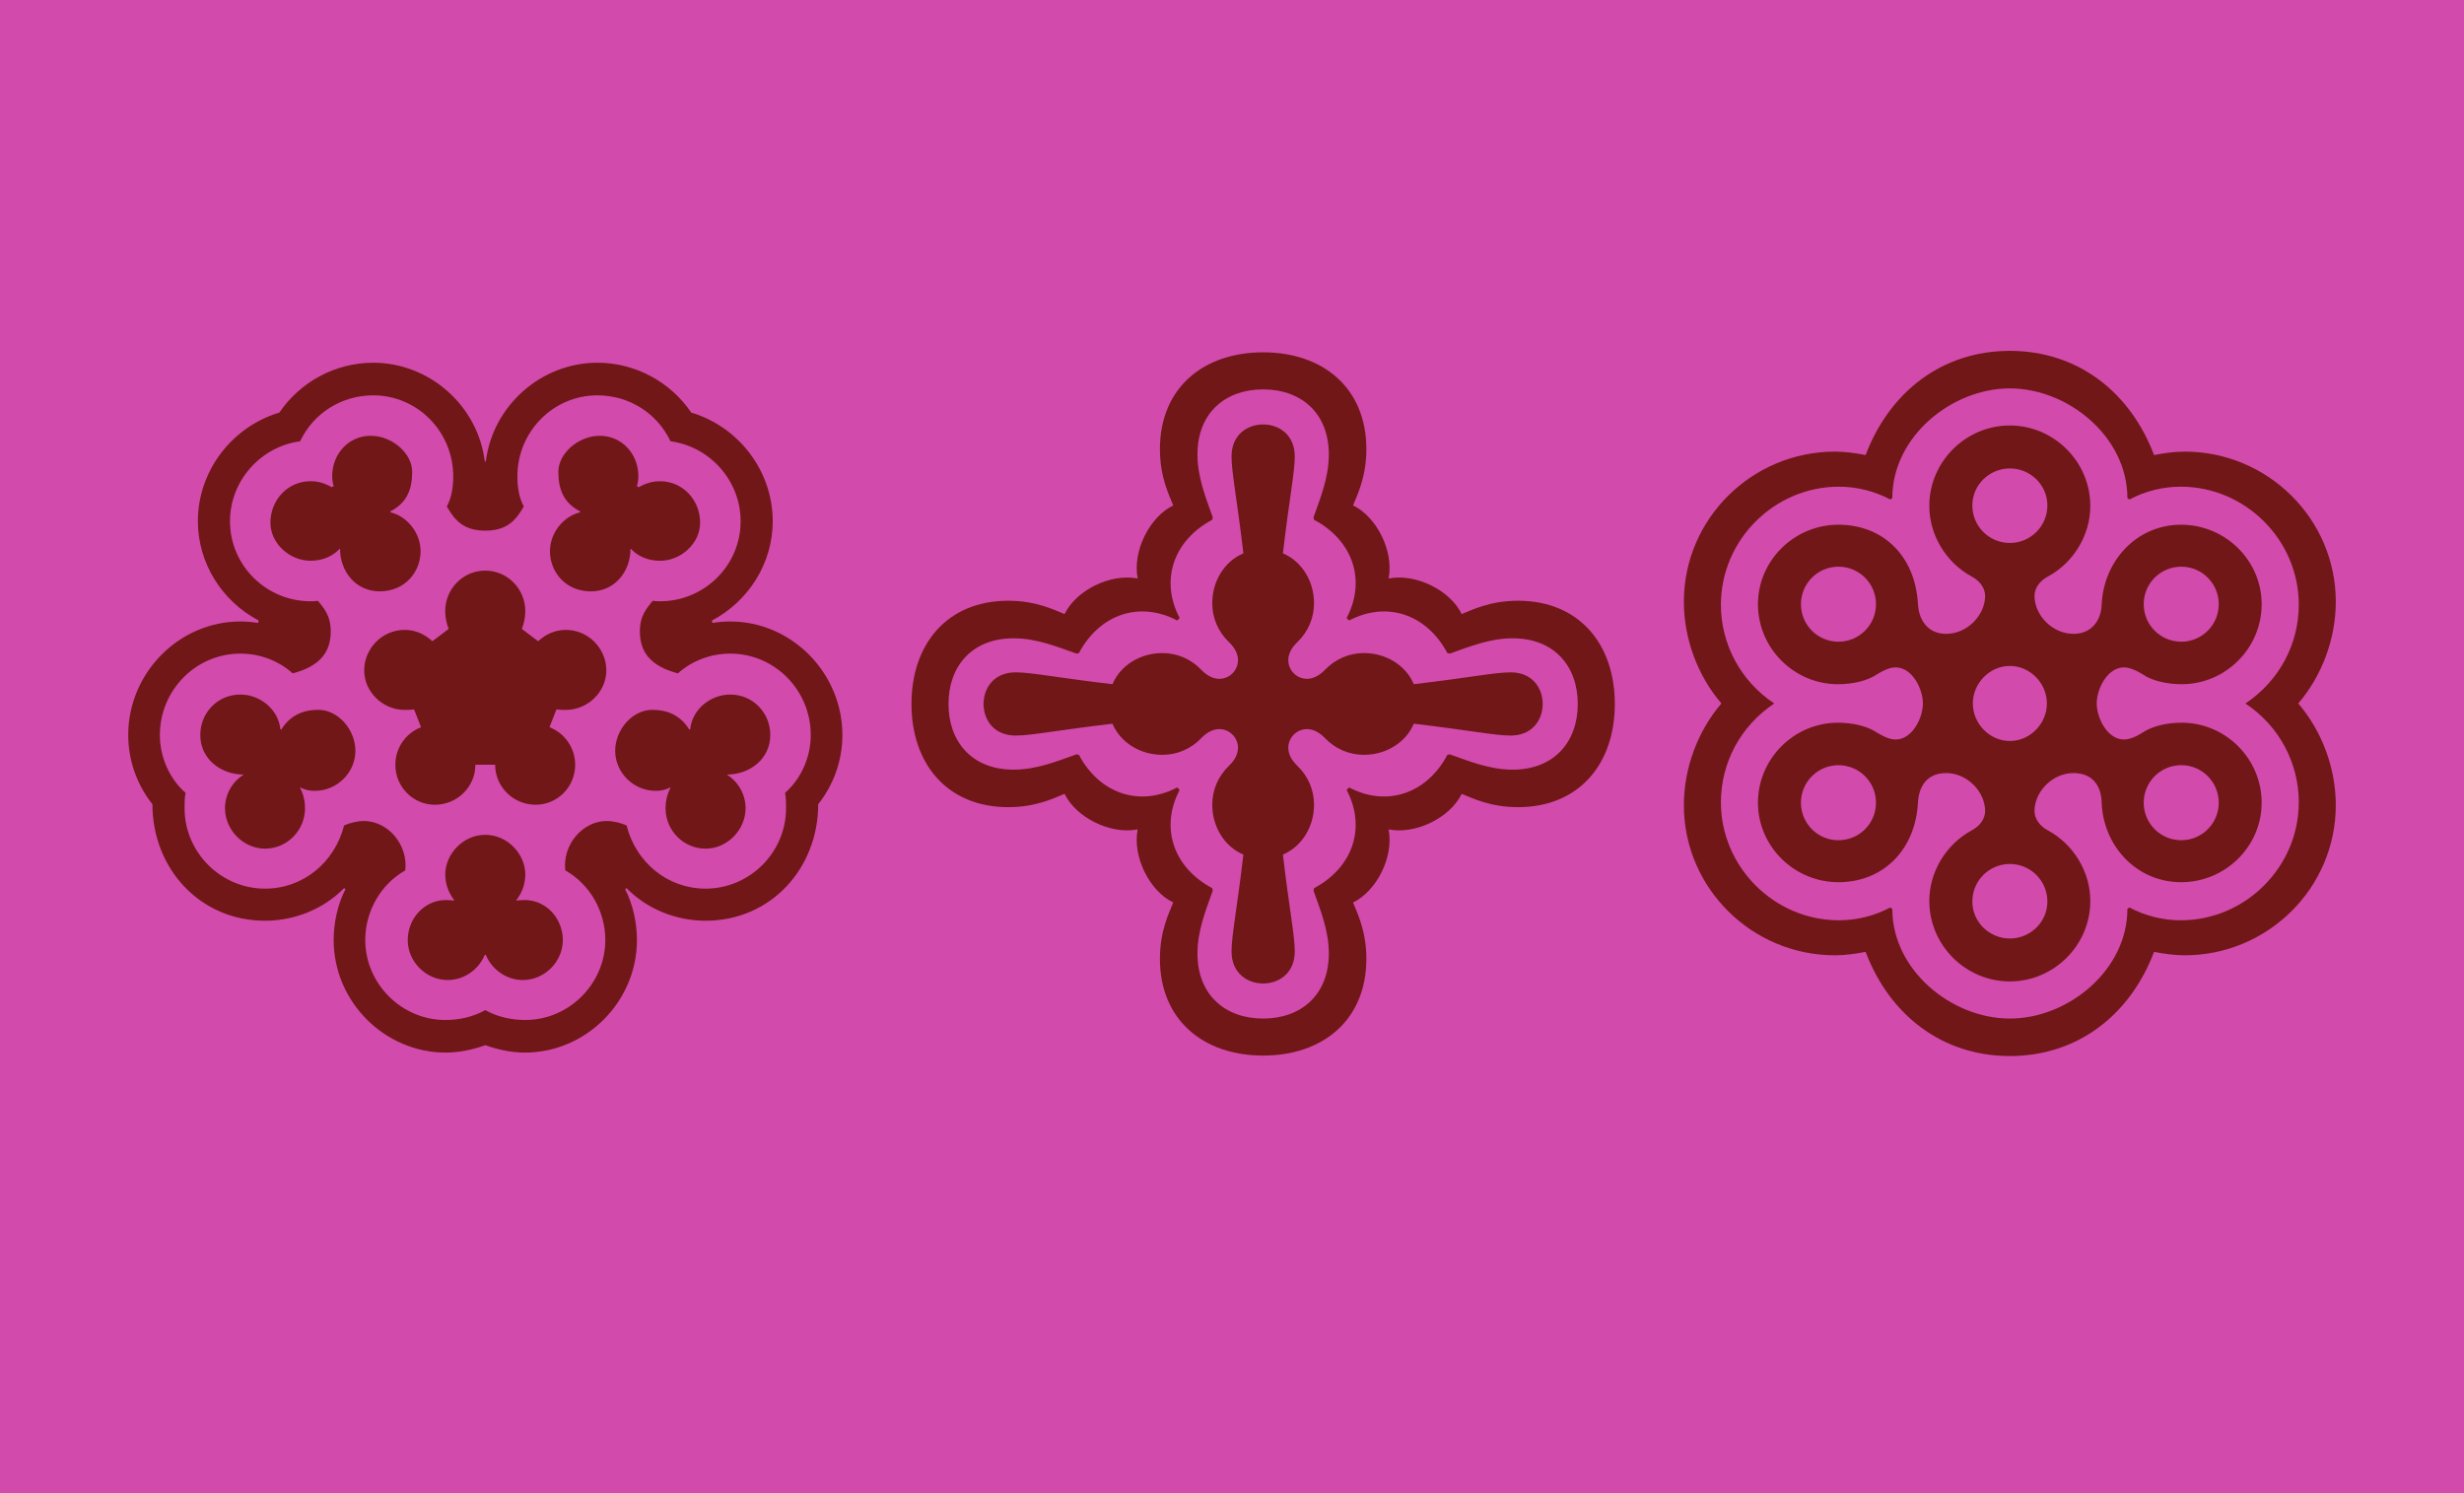 <?xml version="1.0" encoding="utf-8"?>
<!-- Generator: Adobe Illustrator 27.4.0, SVG Export Plug-In . SVG Version: 6.00 Build 0)  -->
<svg version="1.1" id="Layer_1" xmlns="http://www.w3.org/2000/svg" xmlns:xlink="http://www.w3.org/1999/xlink" x="0px" y="0px"
	 viewBox="0 0 1000 606.06" style="enable-background:new 0 0 1000 606.06;" xml:space="preserve">
<style type="text/css">
	.st0{fill:#D24AAC;}
	.st1{fill:#711717;}
</style>
<rect class="st0" width="1000" height="606.06"/>
<g>
	<path class="st1" d="M139.63,360.49c-8.42,8.62-20.24,13.23-32.07,13.23c-26.46,0-45.7-21.25-45.7-47.3
		c-6.41-8.02-9.82-18.04-9.82-28.06c0-25.26,20.65-46.1,45.5-46.1c2.41,0,5.01,0.2,7.22,0.6l0.2-1
		c-14.83-7.82-24.65-23.25-24.65-40.29c0-20.25,13.63-38.28,33.07-44.1c8.42-12.43,22.65-20.24,38.08-20.24
		c22.85,0,42.49,17.44,45.3,40.09h0.4c2.81-22.65,22.45-40.09,45.3-40.09c15.43,0,29.67,7.82,38.08,20.24
		c19.44,5.81,33.07,23.85,33.07,44.1c0,17.04-9.82,32.47-24.65,40.29l0.2,1c2.21-0.4,4.81-0.6,7.22-0.6
		c24.85,0,45.5,20.85,45.5,46.1c0,10.02-3.41,20.04-9.82,28.06c0,26.06-19.24,47.3-45.7,47.3c-11.83,0-23.65-4.61-32.07-13.23
		l-0.6,0.4c3.21,6.21,4.81,13.63,4.81,20.65c0,25.05-20.65,45.7-45.5,45.7c-5.41,0-11.02-1.2-16.04-3.01
		c-5.01,1.8-10.62,3.01-16.04,3.01c-24.85,0-45.5-20.65-45.5-45.7c0-7.02,1.6-14.43,4.81-20.65L139.63,360.49z M164.48,353.28
		c-10.22,5.81-16.24,16.84-16.24,28.26c0,17.64,14.63,32.47,32.47,32.47c5.61,0,11.22-1.2,16.24-4.01
		c5.01,2.81,10.62,4.01,16.24,4.01c17.84,0,32.47-14.83,32.47-32.47c0-11.42-6.01-22.45-16.24-28.26
		c-1.2-10.42,7.02-20.04,16.84-20.04c2.61,0,5.81,0.8,8.02,1.8c3.81,15.03,16.64,25.66,32.07,25.66c17.84,0,32.67-14.63,32.67-32.67
		c0-2,0-4.21-0.4-6.21c6.61-5.81,10.42-14.63,10.42-23.45c0-18.24-14.63-33.07-32.67-33.07c-7.82,0-15.43,2.81-21.25,8.02
		c-10.62-2.81-15.43-8.22-15.43-17.04c0-6.62,3.01-9.62,5.21-12.43c1.2,0.2,2,0.2,3.01,0.2c17.84,0,32.67-14.43,32.67-32.47
		c0-16.24-12.23-30.27-28.46-32.47c-5.41-11.42-16.84-18.64-29.67-18.64c-18.04,0-32.47,14.83-32.47,32.87
		c0,4.21,0.6,8.62,2.61,12.23c-3.41,6.01-7.22,9.82-15.63,9.82c-8.42,0-12.23-3.81-15.63-9.82c2-3.61,2.61-8.02,2.61-12.23
		c0-18.04-14.43-32.87-32.47-32.87c-12.83,0-24.25,7.22-29.67,18.64c-16.24,2.21-28.46,16.24-28.46,32.47
		c0,18.04,14.83,32.47,32.67,32.47c1,0,1.8,0,3.01-0.2c2.21,2.81,5.21,5.81,5.21,12.43c0,8.82-4.81,14.23-15.43,17.04
		c-5.81-5.21-13.43-8.02-21.25-8.02c-18.04,0-32.67,14.83-32.67,33.07c0,8.82,3.81,17.64,10.42,23.45c-0.4,2-0.4,4.21-0.4,6.21
		c0,18.04,14.83,32.67,32.67,32.67c15.43,0,28.26-10.62,32.07-25.66c2.21-1,5.41-1.8,8.02-1.8
		C157.47,333.23,165.68,342.86,164.48,353.28z M121.79,319.8c1.4,2.61,2,5.61,2,8.22c0,9.02-7.22,16.44-16.24,16.44
		c-8.82,0-16.24-7.62-16.24-16.44c0-5.41,2.81-10.62,7.62-13.63c-9.42,0-17.64-6.41-17.64-16.04c0-9.22,7.22-16.44,16.24-16.44
		c8.02,0,15.43,6.01,16.24,14.03l0.4,0.2c3.41-5.61,8.62-8.02,15.03-8.02c8.02,0,15.03,8.02,15.03,16.64
		c0,8.82-7.42,16.24-16.44,16.24c-2,0-4.21-0.4-5.81-1.4L121.79,319.8z M137.82,222.79c-3.01,3.21-7.22,4.81-11.83,4.81
		c-8.42,0-16.24-7.02-16.24-15.43c0-9.22,7.02-16.84,16.24-16.84c3.21,0,5.81,0.8,8.62,2.4l0.8-0.4c-0.4-1.4-0.6-2.81-0.6-4.01
		c0-9.22,6.82-16.44,15.63-16.44s16.84,7.22,16.84,14.63c0,7.22-2.21,12.63-8.82,16.04v0.4c6.21,1.4,12.23,7.82,12.23,15.83
		s-6.01,16.24-16.64,16.24c-9.62,0-16.04-8.02-16.04-17.24H137.82z M213.19,248.05c0,2.81-0.6,5.01-1.4,7.22l6.62,5.01
		c3.01-2.81,6.81-4.61,11.22-4.61c9.22,0,16.44,7.62,16.44,16.44s-7.62,16.04-16.44,16.04c-1.2,0-2.41,0-3.81-0.2l-2.81,7.22
		c6.21,2.41,10.42,8.42,10.42,15.23c0,9.02-7.22,16.24-16.04,16.24c-9.02,0-16.44-7.22-16.44-16.24h-8.02
		c0,9.02-7.42,16.24-16.44,16.24c-8.82,0-16.04-7.22-16.04-16.24c0-6.82,4.21-12.83,10.42-15.23l-2.81-7.22
		c-1.4,0.2-2.61,0.2-3.81,0.2c-8.82,0-16.44-7.22-16.44-16.04s7.22-16.44,16.44-16.44c4.41,0,8.22,1.8,11.22,4.61l6.61-5.01
		c-0.8-2.2-1.4-4.41-1.4-7.22c0-9.02,7.22-16.44,16.24-16.44S213.19,239.03,213.19,248.05z M196.95,338.85
		c9.22,0,16.24,8.02,16.24,16.04c0,4.01-1.4,7.62-3.61,10.42v0.2c1,0,2-0.2,3.21-0.2c9.22,0,15.63,7.82,15.63,16.24
		c0,8.82-7.42,16.24-16.24,16.24c-6.41,0-12.43-4.01-15.03-10.22h-0.4c-2.61,6.21-8.62,10.22-15.03,10.22
		c-8.82,0-16.24-7.42-16.24-16.24c0-8.42,6.41-16.24,15.63-16.24c1.2,0,2.21,0.2,3.21,0.2v-0.2c-2.21-2.81-3.61-6.41-3.61-10.42
		C180.72,346.86,187.73,338.85,196.95,338.85z M255.88,222.79c0,9.22-6.41,17.24-16.04,17.24c-10.62,0-16.64-8.22-16.64-16.24
		s6.01-14.43,12.23-15.83v-0.4c-6.61-3.41-8.82-8.82-8.82-16.04c0-7.42,8.02-14.63,16.84-14.63s15.63,7.22,15.63,16.44
		c0,1.2-0.2,2.61-0.6,4.01l0.8,0.4c2.81-1.6,5.41-2.4,8.62-2.4c9.22,0,16.24,7.62,16.24,16.84c0,8.42-7.82,15.43-16.24,15.43
		c-4.61,0-8.82-1.6-11.83-4.81H255.88z M271.92,319.6c-1.6,1-3.81,1.4-5.81,1.4c-9.02,0-16.44-7.42-16.44-16.24
		c0-8.62,7.01-16.64,15.03-16.64c6.41,0,11.63,2.41,15.03,8.02l0.4-0.2c0.8-8.02,8.22-14.03,16.24-14.03
		c9.02,0,16.24,7.21,16.24,16.44c0,9.62-8.22,16.04-17.64,16.04c4.81,3.01,7.62,8.22,7.62,13.63c0,8.82-7.42,16.44-16.24,16.44
		c-9.02,0-16.24-7.42-16.24-16.44c0-2.61,0.6-5.61,2-8.22L271.92,319.6z"/>
	<path class="st1" d="M409.21,327.62c-24.85,0-39.29-17.64-39.29-41.89s14.43-41.89,39.29-41.89c11.42,0,18.84,3.81,22.85,5.41
		c4.61-9.62,18.64-16.64,29.67-14.43c-2.21-11.02,4.81-25.05,14.43-29.67c-1.6-4.01-5.41-11.42-5.41-22.85
		c0-24.85,17.64-39.29,41.89-39.29c24.25,0,41.89,14.43,41.89,39.29c0,11.43-3.81,18.84-5.41,22.85
		c9.62,4.61,16.64,18.64,14.43,29.67c11.02-2.21,25.05,4.81,29.67,14.43c4.01-1.6,11.42-5.41,22.85-5.41
		c24.85,0,39.29,17.64,39.29,41.89s-14.43,41.89-39.29,41.89c-11.43,0-18.84-3.81-22.85-5.41c-4.61,9.62-18.64,16.64-29.67,14.43
		c2.21,11.02-4.81,25.05-14.43,29.67c1.6,4.01,5.41,11.42,5.41,22.85c0,24.85-17.64,39.29-41.89,39.29
		c-24.25,0-41.89-14.43-41.89-39.29c0-11.42,3.81-18.84,5.41-22.85c-9.62-4.61-16.64-18.64-14.43-29.67
		c-11.02,2.2-25.05-4.81-29.67-14.43C428.05,323.81,420.63,327.62,409.21,327.62z M485.98,184.51c0,9.42,3.61,18.04,6.21,25.46
		l-0.2,1c-15.83,8.42-21.25,24.65-13.23,39.89l-1,1c-15.23-8.02-31.47-2.61-39.89,13.23l-1,0.2c-7.42-2.61-16.04-6.21-25.46-6.21
		c-17.04,0-26.46,11.42-26.46,26.66s9.42,26.66,26.46,26.66c9.42,0,18.04-3.61,25.46-6.21l1,0.2c8.42,15.83,24.65,21.25,39.89,13.23
		l1,1c-8.02,15.23-2.61,31.47,13.23,39.89l0.2,1c-2.61,7.42-6.21,16.04-6.21,25.46c0,17.04,11.43,26.46,26.66,26.46
		s26.66-9.42,26.66-26.46c0-9.42-3.61-18.04-6.21-25.46l0.2-1c15.83-8.42,21.25-24.65,13.23-39.89l1-1
		c15.23,8.02,31.47,2.61,39.89-13.23l1-0.2c7.42,2.61,16.04,6.21,25.46,6.21c17.04,0,26.46-11.43,26.46-26.66
		s-9.42-26.66-26.46-26.66c-9.42,0-18.04,3.61-25.46,6.21l-1-0.2c-8.42-15.83-24.65-21.25-39.89-13.23l-1-1
		c8.02-15.23,2.61-31.47-13.23-39.89l-0.2-1c2.61-7.42,6.21-16.04,6.21-25.46c0-17.04-11.42-26.46-26.66-26.46
		S485.98,167.47,485.98,184.51z M491.99,244.84c0-9.02,5.01-17.04,12.63-20.24c-2.61-22.25-4.81-32.87-4.81-39.29
		c0-9.02,6.61-13.03,12.83-13.03c6.21,0,12.83,4.01,12.83,13.03c0,6.41-2.21,17.04-4.81,39.29c7.62,3.21,12.63,11.22,12.63,20.24
		c0,6.01-2.41,11.63-6.81,15.83c-5.21,5.01-4.01,10.02-1.4,12.63s7.62,3.81,12.63-1.4c4.21-4.41,9.82-6.82,15.83-6.82
		c9.02,0,17.04,5.01,20.24,12.63c22.25-2.61,32.87-4.81,39.29-4.81c9.02,0,13.03,6.61,13.03,12.83s-4.01,12.83-13.03,12.83
		c-6.41,0-17.04-2.2-39.29-4.81c-3.21,7.62-11.22,12.63-20.24,12.63c-6.01,0-11.63-2.41-15.83-6.81c-5.01-5.21-10.02-4.01-12.63-1.4
		c-2.61,2.61-3.81,7.62,1.4,12.63c4.41,4.21,6.81,9.82,6.81,15.83c0,9.02-5.01,17.04-12.63,20.24c2.61,22.25,4.81,32.87,4.81,39.29
		c0,9.02-6.62,13.03-12.83,13.03c-6.21,0-12.83-4.01-12.83-13.03c0-6.41,2.2-17.04,4.81-39.29c-7.62-3.21-12.63-11.22-12.63-20.24
		c0-6.01,2.41-11.62,6.81-15.83c5.21-5.01,4.01-10.02,1.4-12.63c-2.61-2.61-7.62-3.81-12.63,1.4c-4.21,4.41-9.82,6.81-15.83,6.81
		c-9.02,0-17.04-5.01-20.25-12.63c-22.25,2.61-32.87,4.81-39.29,4.81c-9.02,0-13.03-6.61-13.03-12.83s4.01-12.83,13.03-12.83
		c6.41,0,17.04,2.21,39.29,4.81c3.21-7.62,11.22-12.63,20.25-12.63c6.01,0,11.62,2.41,15.83,6.82c5.01,5.21,10.02,4.01,12.63,1.4
		s3.81-7.62-1.4-12.63C494.39,256.47,491.99,250.85,491.99,244.84z M524.86,298.16c0,0,0.2,0,0.2-0.2L524.86,298.16z"/>
	<path class="st1" d="M874.21,184.71c4.01-0.8,8.42-1.4,12.43-1.4c33.67,0,61.33,27.26,61.33,60.93c0,15.03-5.61,30.07-15.23,41.29
		c9.62,11.22,15.23,26.26,15.23,41.29c0,33.67-27.66,60.93-61.33,60.93c-4.01,0-8.42-0.6-12.43-1.4
		c-9.62,25.46-30.87,42.29-58.53,42.29c-27.66,0-48.91-16.84-58.53-42.29c-4.01,0.8-8.42,1.4-12.43,1.4
		c-33.67,0-61.33-27.26-61.33-60.93c0-15.03,5.61-30.07,15.23-41.29c-9.62-11.22-15.23-26.26-15.23-41.29
		c0-33.67,27.66-60.93,61.33-60.93c4.01,0,8.42,0.6,12.43,1.4c9.62-25.46,30.87-42.29,58.53-42.29
		C843.35,142.42,864.59,159.25,874.21,184.71z M767.98,202.15l-0.8,0.6c-6.41-3.41-13.63-5.21-20.85-5.21
		c-26.26,0-47.91,21.65-47.91,47.91c0,15.83,7.82,30.87,21.65,40.09c-13.83,9.22-21.65,24.25-21.65,40.09
		c0,26.26,21.65,47.91,47.91,47.91c7.22,0,14.43-1.8,20.85-5.21l0.8,0.6c0,24.85,24.05,44.5,47.71,44.5
		c23.65,0,47.7-19.64,47.7-44.5l0.8-0.6c6.41,3.41,13.63,5.21,20.85,5.21c26.26,0,47.91-21.65,47.91-47.91
		c0-15.83-7.82-30.87-21.65-40.09c13.83-9.22,21.65-24.25,21.65-40.09c0-26.26-21.65-47.91-47.91-47.91
		c-7.22,0-14.43,1.8-20.85,5.21l-0.8-0.6c0-24.85-24.05-44.5-47.7-44.5C792.03,157.65,767.98,177.29,767.98,202.15z M769.38,270.9
		c-1.8,0-4.01,0.6-7.62,2.81c-3.81,2.61-9.82,4.01-15.83,4.01c-17.84,0-32.47-14.63-32.47-32.47s14.83-32.27,32.67-32.27
		c18.04,0,31.27,12.63,32.27,32.47c0.4,6.01,3.81,11.83,11.42,11.83c8.62,0,15.83-7.62,15.83-15.43c0-3.01-2-6.01-5.41-7.82
		c-10.42-5.61-17.24-16.84-17.24-28.66c0-18.04,14.83-32.67,32.67-32.67c17.84,0,32.67,14.63,32.67,32.67
		c0,11.83-6.81,23.05-17.24,28.66c-3.41,1.8-5.41,4.81-5.41,7.82c0,7.82,7.22,15.43,15.83,15.43c7.62,0,11.22-5.81,11.42-11.83
		c0.8-17.84,14.23-32.47,32.27-32.47c17.84,0,32.67,14.43,32.67,32.27s-14.63,32.47-32.47,32.47c-6.01,0-12.03-1.4-15.83-4.01
		c-3.61-2.21-5.81-2.81-7.62-2.81c-6.61,0-11.02,8.62-11.02,14.63s4.41,14.63,11.02,14.63c1.8,0,4.01-0.6,7.62-2.81
		c3.81-2.61,9.82-4.01,15.83-4.01c17.84,0,32.47,14.63,32.47,32.47s-14.83,32.27-32.67,32.27c-18.04,0-31.67-14.63-32.27-32.47
		c-0.2-6.81-3.81-11.83-11.42-11.83c-8.62,0-15.83,7.62-15.83,15.43c0,3.01,2,6.01,5.41,7.82c10.42,5.61,17.24,16.84,17.24,28.66
		c0,18.04-14.83,32.67-32.67,32.67c-17.84,0-32.67-14.63-32.67-32.67c0-11.83,6.81-23.05,17.24-28.66c3.41-1.8,5.41-4.81,5.41-7.82
		c0-7.82-7.22-15.43-15.83-15.43c-7.62,0-11.02,5.21-11.42,11.83c-1,19.44-14.23,32.47-32.27,32.47
		c-17.84,0-32.67-14.43-32.67-32.27s14.63-32.47,32.47-32.47c6.01,0,12.03,1.4,15.83,4.01c3.61,2.21,5.81,2.81,7.62,2.81
		c6.61,0,11.02-8.62,11.02-14.63S776,270.9,769.38,270.9z M746.13,260.47c8.42,0,15.23-6.82,15.23-15.23
		c0-8.42-6.82-15.23-15.23-15.23c-8.42,0-15.23,6.81-15.23,15.23C730.9,253.66,737.71,260.47,746.13,260.47z M746.13,341.05
		c8.42,0,15.23-6.81,15.23-15.23c0-8.42-6.82-15.23-15.23-15.23c-8.42,0-15.23,6.82-15.23,15.23
		C730.9,334.24,737.71,341.05,746.13,341.05z M815.69,220.39c8.42,0,15.23-6.82,15.23-15.23c0-8.42-7.02-15.03-15.23-15.03
		c-8.22,0-15.23,6.61-15.23,15.03C800.45,213.57,807.27,220.39,815.69,220.39z M815.69,380.94c8.22,0,15.23-6.61,15.23-15.03
		c0-8.42-6.82-15.23-15.23-15.23c-8.42,0-15.23,6.82-15.23,15.23C800.45,374.32,807.47,380.94,815.69,380.94z M815.69,270.3
		c-8.22,0-15.03,7.02-15.03,15.23s6.81,15.23,15.03,15.23c8.22,0,15.03-7.02,15.03-15.23S823.9,270.3,815.69,270.3z M885.24,230.01
		c-8.42,0-15.23,6.81-15.23,15.23c0,8.42,6.82,15.23,15.23,15.23c8.42,0,15.23-6.82,15.23-15.23
		C900.47,236.82,893.66,230.01,885.24,230.01z M885.24,310.58c-8.42,0-15.23,6.82-15.23,15.23c0,8.42,6.82,15.23,15.23,15.23
		c8.42,0,15.23-6.81,15.23-15.23C900.47,317.4,893.66,310.58,885.24,310.58z"/>
</g>
</svg>
